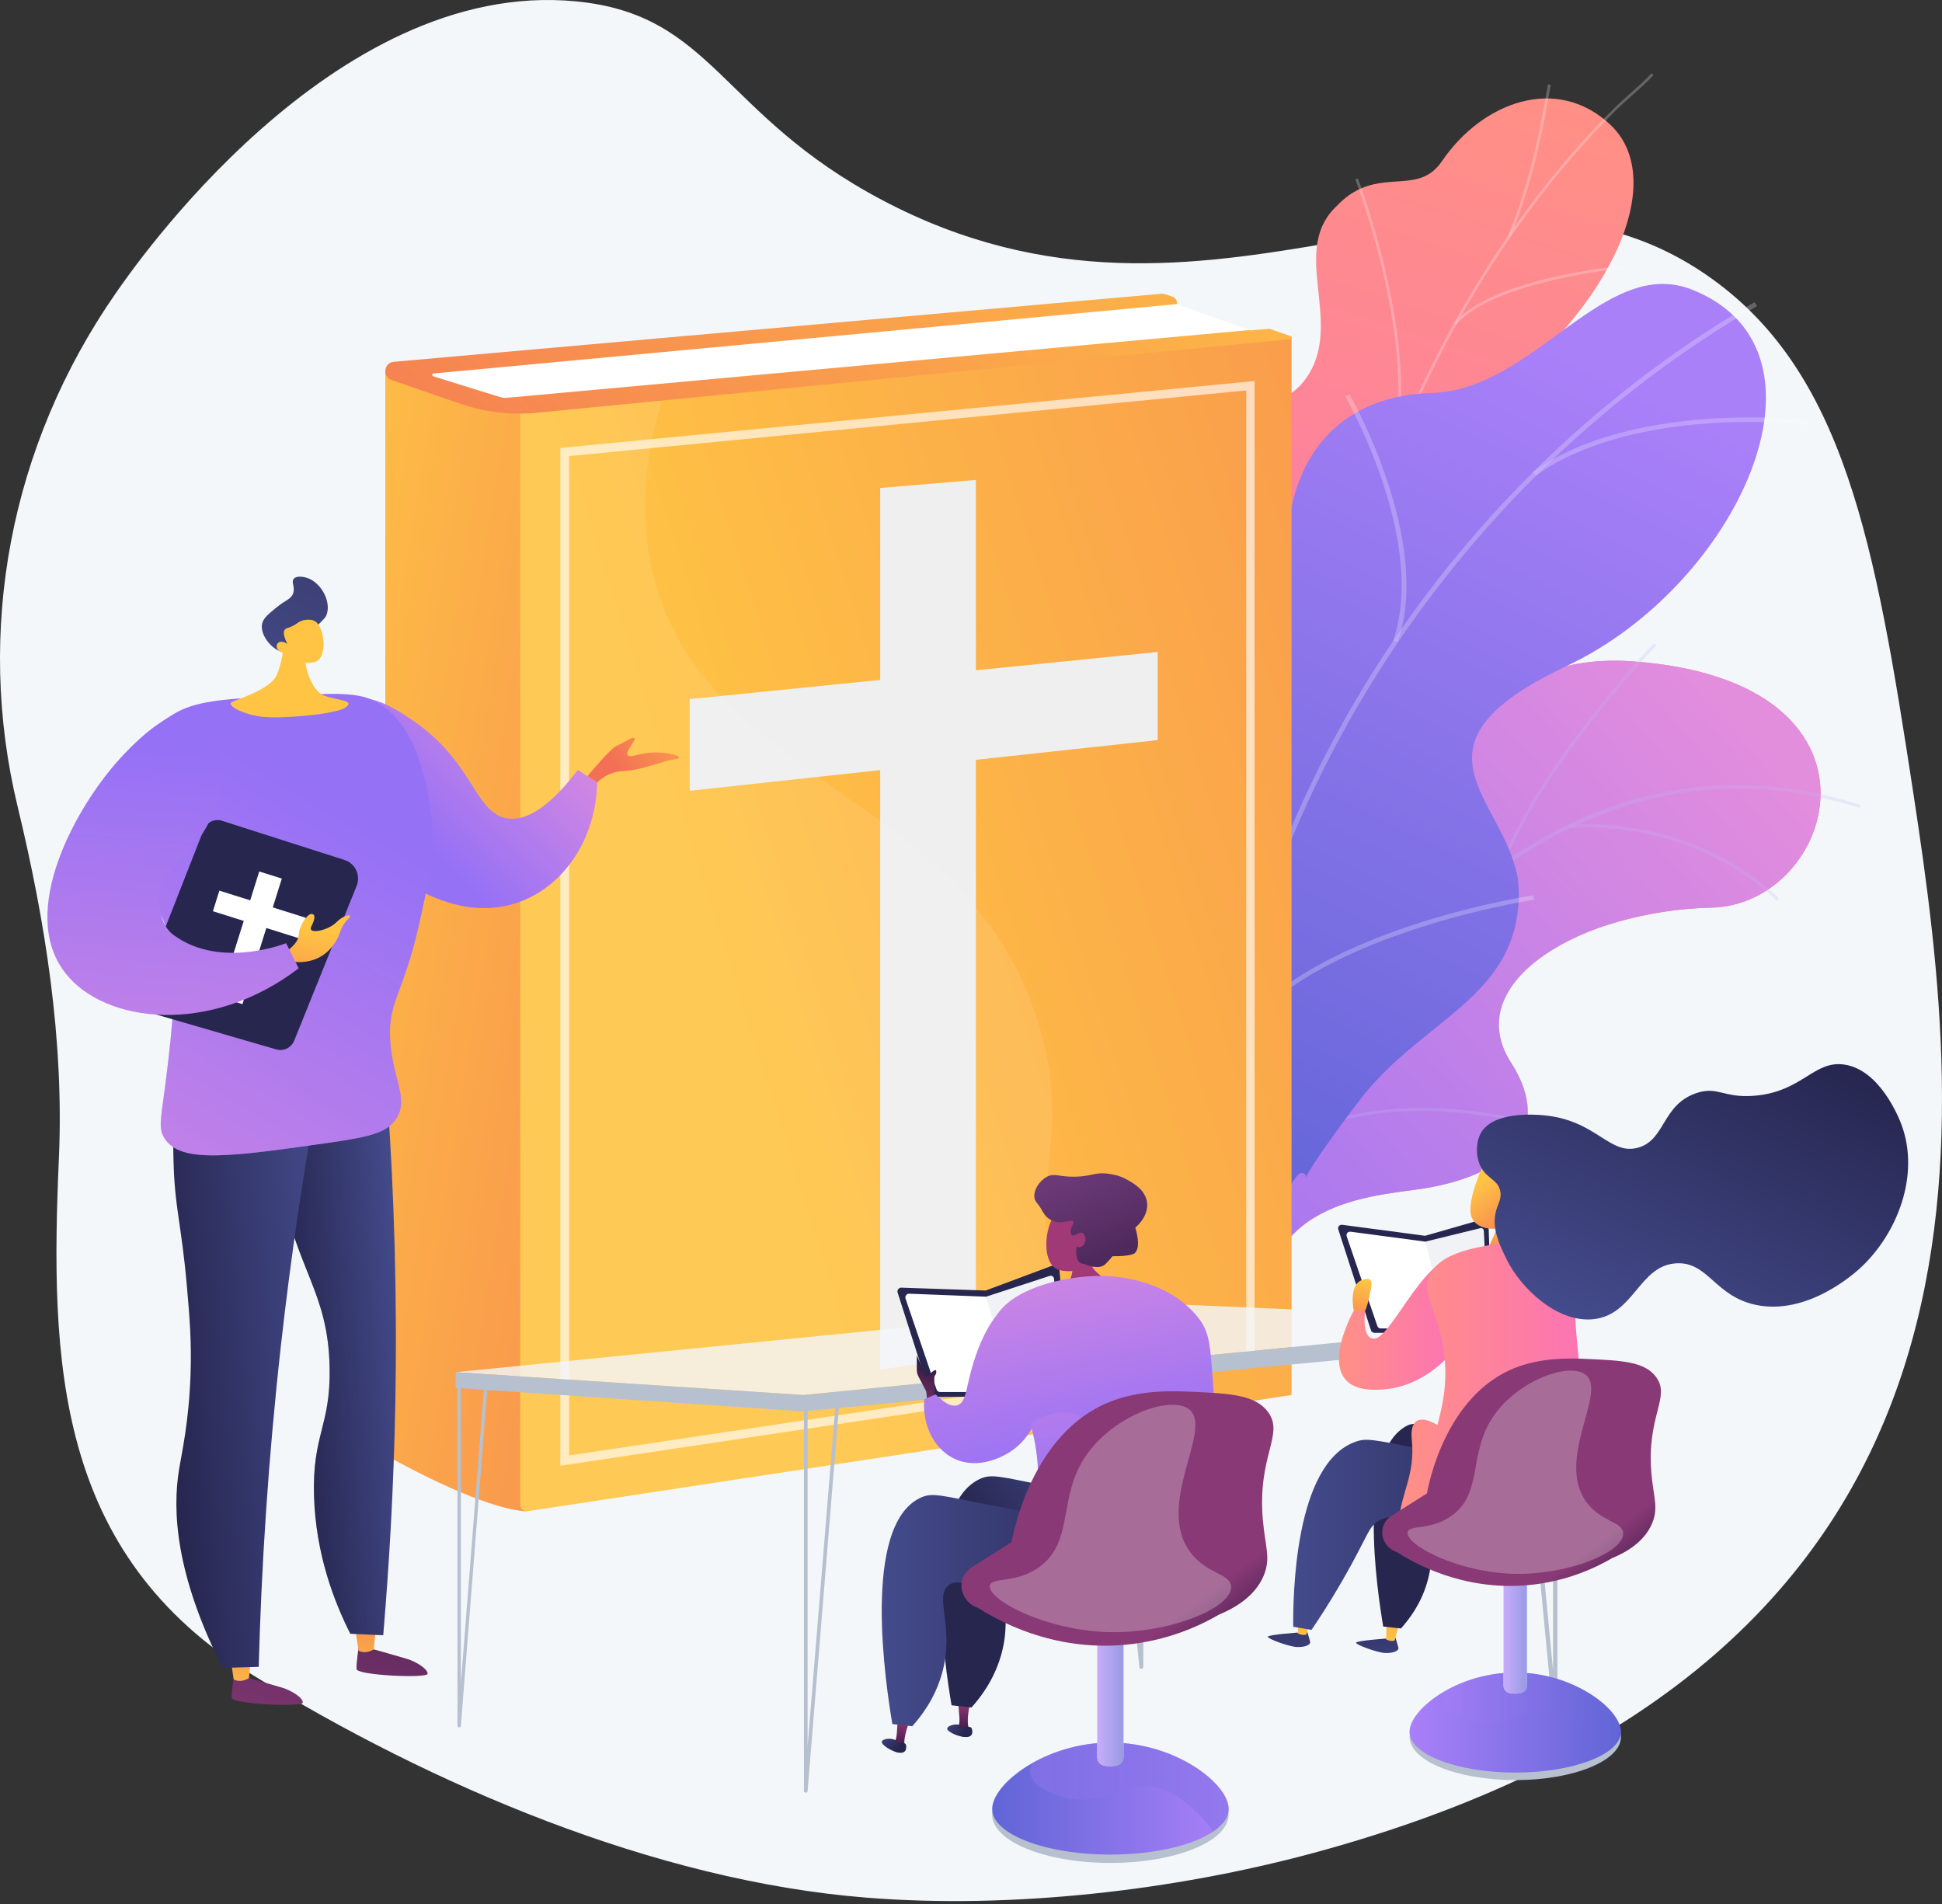 <svg width="309" height="303" viewBox="0 0 309 303" fill="none" xmlns="http://www.w3.org/2000/svg">
<rect x="0" y="0" width="309" height="303" fill="#333333" stroke="none"/>
<path d="M304.454 126.301C298.366 86.397 293.477 58.817 271.478 43.715C234.379 18.232 192.941 59.606 140.384 31.843C114.5 18.167 113.529 2.309 91.617 0.213C52.845 -3.514 21.088 42.797 18.336 46.773C1.616 70.895 -3.965 100.321 2.814 128.376C7.218 146.6 10.187 165.45 9.377 184.171C7.952 216.752 8.772 247.172 40.367 266.606C68.582 283.955 104.084 299.262 137.956 301.941C160.98 303.767 186.788 300.818 208.981 294.822C322.048 264.24 312.83 181.168 304.454 126.301Z" fill="#F4F7FA"/>
<path d="M170.057 220.694L191.937 232.685C191.937 232.685 202.202 223.708 201.176 212.852C199.093 190.685 218.641 190.404 226.802 189.053C239.118 187.022 249.091 179.86 238.729 168.68C228.367 157.499 251.876 144.817 272.234 144.417C292.16 144.028 302.964 108.336 259.745 105.225C233.936 103.367 225.182 127.035 217.929 137.935C210.664 148.835 193.146 140.452 191.311 157.628C189.746 172.298 194.43 186.18 182.719 190.436C171.039 194.703 165.254 203.507 170.057 220.694Z" fill="url(#paint0_linear)"/>
<path d="M170.057 220.694L191.937 232.685C191.937 232.685 202.202 223.708 201.176 212.852C199.093 190.685 218.641 190.404 226.802 189.053C239.118 187.022 247.699 180.39 240.424 169.036C232.199 156.203 251.865 144.817 272.234 144.417C292.16 144.028 302.964 108.336 259.745 105.225C233.936 103.367 225.182 127.035 217.929 137.935C210.664 148.835 193.146 140.452 191.311 157.628C189.746 172.298 194.43 186.18 182.719 190.436C171.039 194.703 165.254 203.507 170.057 220.694Z" fill="url(#paint1_linear)"/>
<g opacity="0.5">
<path opacity="0.5" d="M178.423 227.921L178.919 228.083C179.016 227.77 189.4 196.788 208.948 169.177C226.953 143.737 256.647 116.039 295.862 128.559L296.024 128.062C278.57 122.488 261.515 124.292 245.335 133.398C232.414 140.679 220.023 152.616 208.506 168.885C188.925 196.561 178.52 227.608 178.423 227.921Z" fill="#BEB8F2"/>
<path opacity="0.5" d="M238.74 137.493L239.225 137.687C245.68 121.375 263.361 102.881 263.544 102.697L263.167 102.33C262.994 102.525 245.238 121.094 238.74 137.493Z" fill="#BEB8F2"/>
<path opacity="0.5" d="M249.685 131.724C270.539 130.557 282.52 143.164 282.639 143.294L283.028 142.937C282.909 142.808 270.766 130.017 249.663 131.195L249.685 131.724Z" fill="#BEB8F2"/>
<path opacity="0.5" d="M197.15 187.93C214.248 168.972 246.781 179.861 247.094 179.99L247.332 179.526C247.04 179.364 214.011 168.453 196.762 187.574L197.15 187.93Z" fill="#BEB8F2"/>
<path opacity="0.5" d="M202.062 178.618L202.569 178.769C207.318 163.181 197.42 145.238 197.323 145.065L196.859 145.324C196.967 145.497 206.746 163.246 202.062 178.618Z" fill="#BEB8F2"/>
<path opacity="0.5" d="M180.657 223.244C185.968 215.131 201.738 215.044 201.9 215.044V214.515C201.241 214.515 185.676 214.591 180.214 222.952L180.657 223.244Z" fill="#BEB8F2"/>
<path opacity="0.5" d="M183.021 215.876L183.517 216.049C186.011 208.801 180.042 195.924 178.077 191.689C177.797 191.095 177.559 190.577 177.537 190.479L177.019 190.598C177.052 190.739 177.214 191.084 177.591 191.916C179.545 196.097 185.45 208.822 183.021 215.876Z" fill="#BEB8F2"/>
</g>
<path d="M220.26 137.104C224.006 142.721 221.977 148.944 219.796 153.221C219.149 153.297 218.803 153.502 218.166 153.718C212.467 155.663 209.617 155.274 203.691 156.3C202.418 156.516 198.478 156.03 196.88 155.728L193.912 155.112C193.912 155.112 186.95 141.23 194.355 136.412C201.77 131.595 196.826 117.573 195.121 109.816C194.074 105.052 195.121 102.546 195.013 100.731C193.912 81.557 187.522 76.588 190.987 70.128C194.819 62.998 203.702 67.016 208.279 59.487C213.449 50.985 205.58 40.15 212.273 33.194C213.417 32.005 214.626 30.806 216.655 29.942C221.664 27.814 226.24 30.352 229.435 25.642C235.879 16.19 247.785 11.793 256.313 19.928C264.732 27.965 258.245 46.394 238.222 62.76C225.312 76.026 225.549 79.569 227.827 88.006C229.424 93.926 237.66 108.898 229.716 116.06C221.793 123.233 215.986 130.676 220.26 137.104Z" fill="url(#paint2_linear)"/>
<g opacity="0.5">
<path opacity="0.5" d="M206.843 156.192H206.401C206.401 153.74 206.444 151.277 206.509 148.857C207.016 130.936 209.304 113.727 213.32 97.707C216.72 84.128 221.404 71.208 227.233 59.314C231.929 49.743 237.38 40.777 243.457 32.675C247.731 26.971 252.254 21.754 256.917 17.152C257.726 16.352 258.612 15.575 259.453 14.818C260.587 13.814 261.753 12.777 262.778 11.675L263.113 11.945C262.076 13.057 260.9 14.105 259.756 15.11C258.914 15.855 258.039 16.633 257.23 17.422C252.588 22.013 248.077 27.22 243.813 32.902C237.757 40.993 232.306 49.938 227.633 59.487C221.815 71.359 217.141 84.247 213.741 97.804C209.736 113.803 207.448 130.99 206.94 148.879C206.876 151.277 206.843 153.74 206.843 156.192Z" fill="#FCFDFE"/>
<path opacity="0.5" d="M221.189 74.222L220.768 74.093C226.683 57.392 215.748 28.819 215.641 28.527L216.061 28.387C216.169 28.678 227.147 57.381 221.189 74.222Z" fill="#FCFDFE"/>
<path opacity="0.5" d="M209.078 122.337L208.646 122.25C211.226 110.443 232.997 99.262 233.213 99.154L233.429 99.511C233.213 99.63 211.625 110.724 209.078 122.337Z" fill="#FCFDFE"/>
<path opacity="0.5" d="M208.247 129.164L207.804 129.153C207.987 121.278 203.702 110.411 195.736 98.539C195.337 97.945 195.337 97.945 195.337 97.869L195.779 97.88H195.553L195.758 97.804C195.779 97.847 195.931 98.074 196.103 98.334C204.123 110.26 208.43 121.203 208.247 129.164Z" fill="#FCFDFE"/>
<path opacity="0.5" d="M206.919 151.72L206.498 151.59C209.369 143.359 222.322 138.876 222.452 138.833L222.603 139.221C222.484 139.265 209.725 143.683 206.919 151.72Z" fill="#FCFDFE"/>
<path opacity="0.5" d="M206.185 156.29C203.627 149.689 198.953 143.521 191.883 137.461L192.185 137.158C199.309 143.273 204.026 149.484 206.606 156.16L206.185 156.29Z" fill="#FCFDFE"/>
<path opacity="0.5" d="M240.327 37.72L239.916 37.568C243.759 28.451 245.518 18.037 246.091 14.613C246.231 13.781 246.285 13.489 246.317 13.392L246.738 13.533C246.717 13.608 246.63 14.084 246.533 14.678C245.95 18.113 244.191 28.57 240.327 37.72Z" fill="#FCFDFE"/>
<path opacity="0.5" d="M231.702 51.655L231.357 51.396C237.531 44.245 257.262 42.376 258.104 42.3L258.148 42.711C257.942 42.732 237.758 44.634 231.702 51.655Z" fill="#FCFDFE"/>
</g>
<path d="M207.016 186.634C205.483 186.58 200.583 200.71 195.283 191.095C193.955 188.697 191.926 180.163 180.679 180.768C178.498 180.887 176.307 181.006 174.127 181.124C171.817 176.404 170.511 171.521 176.944 169.047C186.939 165.212 185.406 148.079 181.952 142.278C177.678 135.095 168.082 118.188 183.442 112.031C196.222 106.9 205.591 106.057 204.846 89.929C204.102 73.8 212.327 62.955 227.827 62.523C244.148 62.069 255.309 40.485 269.309 46.113C293.692 55.911 276.411 93.159 249.329 105.938C222.257 118.718 239.398 126.841 241.525 139.912C241.654 141.133 241.762 143.045 241.46 145.314C239.592 159.325 225.495 162.976 216.267 175.14C203.659 191.733 209.596 186.72 207.016 186.634Z" fill="url(#paint3_linear)"/>
<g opacity="0.5">
<path opacity="0.5" d="M193.934 178.078L193.167 178.003C199.007 125.2 231.972 75.421 279.174 48.08L279.574 48.695C232.566 75.918 199.752 125.491 193.934 178.078Z" fill="#FCFDFE"/>
<path opacity="0.5" d="M199.73 149.559L198.964 149.624C196.87 128.84 176.415 114.267 176.21 114.127L176.663 113.543C176.868 113.684 197.604 128.44 199.73 149.559Z" fill="#FCFDFE"/>
<path opacity="0.5" d="M195.283 168.388L194.57 168.107C203.292 148.641 243.554 142.505 243.964 142.451L244.083 143.164C243.694 143.229 203.853 149.3 195.283 168.388Z" fill="#FCFDFE"/>
<path opacity="0.5" d="M222.398 102.179L221.664 101.952C227.169 86.007 214.194 63.333 214.065 63.106L214.734 62.76C214.874 62.987 228 85.943 222.398 102.179Z" fill="#FCFDFE"/>
<path opacity="0.5" d="M244.374 75.658L243.91 75.075C260.08 63.613 287.237 66.822 287.518 66.854L287.421 67.578C287.14 67.535 260.296 64.37 244.374 75.658Z" fill="#FCFDFE"/>
</g>
<path d="M83.662 65.32L61.307 59.292V231.486C61.307 231.486 75.803 239.869 83.662 240.474V65.32Z" fill="url(#paint4_linear)"/>
<path d="M205.505 53.848L82.776 65.418V239.416C82.776 240.064 83.327 240.539 83.964 240.442L205.505 221.958V53.848Z" fill="url(#paint5_linear)"/>
<path opacity="0.64" d="M199.611 216.654L89.156 233.215V71.272L199.622 60.621V216.654H199.611ZM90.559 231.573L198.295 215.466V62.123L90.559 72.569V231.573Z" fill="white"/>
<path d="M184.208 103.735L155.28 106.651V76.361L140.05 77.646V108.185L109.74 111.232V125.815L140.05 122.531V217.94L155.28 215.542V120.889L184.208 117.756V103.735Z" fill="#EFEFEF"/>
<g opacity="0.3">
<path opacity="0.3" d="M168.892 205.301C162.448 189.561 170.856 182.864 165.621 164.11C155.021 126.118 112.331 125.329 103.922 91.463C102.325 85.035 101.58 75.788 105.455 63.29L82.776 65.428V239.426C82.776 240.074 83.327 240.55 83.964 240.452L185.083 225.08C178.067 220.057 172.303 213.597 168.892 205.301Z" fill="white"/>
</g>
<path d="M205.419 53.502C205.645 53.578 205.613 53.934 205.365 53.956L85.378 65.677C81.287 66.077 77.153 65.591 73.245 64.24L62.3 60.459C60.789 59.941 61.07 57.705 62.667 57.564L184.77 46.74C184.996 46.718 185.223 46.751 185.45 46.826L186.594 47.226C187.004 47.367 187.285 47.777 187.285 48.242V50.413L198.921 52.573L201.965 52.314C201.997 52.314 202.029 52.314 202.051 52.325L205.419 53.502Z" fill="url(#paint6_linear)"/>
<path d="M187.295 48.382L198.726 52.519L80.693 63.289C80.305 63.322 79.916 63.279 79.549 63.171L68.939 59.876C68.701 59.8 68.733 59.444 68.993 59.422L187.295 48.382Z" fill="white"/>
<path d="M95.017 124.53C95.017 124.53 96.496 122.758 99.27 122.671C102.044 122.585 105.822 120.943 107.452 120.792C107.84 120.759 108.035 120.641 108.067 120.5C108.132 120.208 106.329 119.776 104.732 119.722C101.893 119.625 100.241 120.716 99.864 120.154C99.432 119.528 101.267 117.821 100.932 117.443C100.673 117.151 99.432 118.102 98.093 118.675C97.143 119.085 93.452 123.514 93.452 123.514L95.017 124.53Z" fill="url(#paint7_linear)"/>
<path d="M52.758 121.581C52.618 119.571 52.186 113.446 55.414 111.61C58.738 109.719 64.049 113.479 66.208 115.002C75.361 121.483 75.588 129.337 80.639 130.201C82.906 130.59 86.522 129.618 91.951 122.499C92.977 123.179 93.992 123.86 95.017 124.541C94.844 132.524 90.721 139.697 84.18 142.862C73.094 148.22 62.052 138.724 60.724 137.547C60.001 136.877 53.406 130.849 52.758 121.581Z" fill="url(#paint8_linear)"/>
<path d="M57.13 261.734C57.13 261.734 56.666 264.553 56.73 265.558C56.784 266.563 67.924 267.07 68.032 266.325C68.14 265.58 66.197 264.381 64.815 263.959C63.444 263.538 59.418 262.414 59.418 262.414L57.13 261.734Z" fill="url(#paint9_linear)"/>
<path d="M59.828 258.925L59.472 262.436C59.472 262.436 58.177 263.29 57.044 262.631L56.471 258.817L59.828 258.925Z" fill="url(#paint10_linear)"/>
<path d="M37.269 266.314C37.269 266.314 36.805 269.133 36.869 270.138C36.923 271.143 48.063 271.651 48.171 270.905C48.279 270.149 46.336 268.961 44.954 268.539C43.583 268.118 39.557 266.995 39.557 266.995L37.269 266.314Z" fill="url(#paint11_linear)"/>
<path d="M39.967 263.495L39.611 267.006C39.611 267.006 38.316 267.859 37.182 267.2L36.61 263.387L39.967 263.495Z" fill="url(#paint12_linear)"/>
<path d="M57.81 167.352C59.094 169.966 60.379 172.569 61.674 175.183C62.71 190.08 63.228 206.284 62.894 223.612C62.646 236.499 61.955 248.717 60.972 260.178C59.224 260.103 57.486 260.016 55.737 259.941C53.212 254.928 50.232 247.334 49.963 237.968C49.682 228.192 52.639 226.896 52.445 217.54C52.197 205.409 47.124 202.168 44.414 187.585C43.378 182 42.677 174.719 43.508 165.872C48.268 166.358 53.039 166.855 57.81 167.352Z" fill="url(#paint13_linear)"/>
<path opacity="0.3" d="M43.508 165.86C46.087 166.13 48.657 166.4 51.236 166.671C55.867 174.74 57.162 183.145 56.353 186.861C55.198 192.122 52.154 193.807 52.327 199.078C52.488 204.307 55.565 205.657 57.518 211.815C58.868 216.082 58.511 219.992 57.745 227.662C56.202 243.099 52.478 247.82 55.597 252.886C56.482 254.323 58.08 256.041 61.21 257.348C61.134 258.298 61.059 259.249 60.972 260.178C59.224 260.102 57.486 260.016 55.737 259.94C53.212 254.928 50.232 247.334 49.963 237.968C49.682 228.191 52.639 226.895 52.445 217.529C52.197 205.398 47.124 202.157 44.414 187.574C43.378 181.989 42.677 174.697 43.508 165.86Z" fill="url(#paint14_linear)"/>
<path d="M50.891 172.05C48.473 185.229 46.347 199.338 44.673 214.299C42.666 232.361 41.586 249.397 41.165 265.212C39.255 265.266 37.334 265.32 35.423 265.374C27.878 250.434 27.414 240.301 28.504 233.712C28.925 231.173 30.058 226.182 30.317 218.739C30.501 213.543 30.166 209.6 29.756 204.847C28.849 194.433 27.748 192.165 27.597 184.192C27.446 176.717 27.414 172.936 29.551 170.732C35.164 164.921 49.779 171.532 50.891 172.05Z" fill="url(#paint15_linear)"/>
<path d="M63.131 177.862C64.966 174.816 62.656 171.878 62.138 166.109C61.545 159.563 64.06 158.483 66.553 147.637C68.205 140.421 69.802 133.507 67.902 125.405C66.996 121.516 65.452 114.937 60.001 111.75C57.195 110.108 53.352 110.27 45.796 110.67C36.448 111.156 31.775 111.405 28.288 113.241C27.781 113.511 17.17 119.28 16.436 128.7C15.691 138.282 26.119 139.567 27.511 152.336C28.137 158.072 27.025 166.887 26.302 172.612C25.611 178.1 25.136 179.515 26.216 181.179C28.828 185.187 36.815 184.042 52.801 181.762C59.073 180.844 61.771 180.131 63.131 177.862Z" fill="url(#paint16_linear)"/>
<path opacity="0.4" d="M38.812 150.272C38.132 152.757 35.704 154.626 34.009 160.675C33.642 161.982 31.041 171.294 34.419 173.584C36.373 174.913 38.121 172.396 42.849 172.072C51.053 171.499 54.95 178.402 60.314 176.523C61.242 176.199 62.473 175.496 63.693 173.898C63.941 175.345 63.898 176.598 63.131 177.862C61.761 180.131 59.062 180.854 52.791 181.751C36.805 184.03 28.817 185.176 26.205 181.168C25.125 179.504 25.6 178.1 26.291 172.601C27.014 166.876 28.126 158.061 27.5 152.325C26.108 139.545 15.681 138.26 16.425 128.689C16.62 126.128 17.57 123.849 18.822 121.861C32.055 127.209 40.939 142.44 38.812 150.272Z" fill="url(#paint17_linear)"/>
<path d="M45.31 101.218C45.31 101.218 45.148 104.707 44.069 107.321C43.087 109.676 37.949 111.167 36.913 111.696C35.865 112.226 38.866 113.76 41.867 114.062C44.879 114.365 53.46 113.684 55.014 112.539C56.558 111.394 53.773 111.48 51.625 110.692C49.477 109.903 48.236 105.701 48.613 103.8C48.991 101.888 45.31 101.218 45.31 101.218Z" fill="url(#paint18_linear)"/>
<path d="M50.06 99.954C51.625 98.42 51.841 98.236 52.003 97.707C52.683 95.579 51.031 92.662 48.872 91.949C48.764 91.916 47.307 91.452 46.757 92.079C46.282 92.619 46.983 93.353 46.649 94.379C46.336 95.341 45.505 95.417 43.95 96.68C42.677 97.728 41.878 98.376 41.694 99.284C41.316 101.164 43.594 103.886 45.602 103.81C46.336 103.789 46.541 103.421 50.06 99.954Z" fill="url(#paint19_linear)"/>
<path d="M45.807 104.113C45.807 104.113 47.469 105.993 49.995 105.366C52.262 104.815 51.679 99.608 50.027 98.787C49.477 98.506 48.473 98.528 47.717 98.895C47.275 99.111 47.145 99.338 46.411 99.673C45.731 99.986 45.515 99.943 45.332 100.159C45.105 100.429 45.008 101.023 45.721 102.449C45.202 102.082 44.652 102.006 44.306 102.244C44.252 102.287 44.112 102.417 44.058 102.601C43.842 103.238 44.512 103.886 45.807 104.113Z" fill="url(#paint20_linear)"/>
<path d="M46.8 165.601L56.752 140.939C57.421 139.275 56.536 137.385 54.831 136.834L35.142 130.536C33.998 130.277 32.843 130.893 32.422 131.984L22.233 157.975C21.725 159.271 22.438 160.719 23.776 161.107L43.961 166.973C45.116 167.308 46.336 166.714 46.8 165.601Z" fill="#26264F"/>
<path d="M41.248 138.661L34.985 158.635L38.579 159.764L44.842 139.789L41.248 138.661Z" fill="white"/>
<path d="M34.904 141.709L33.876 144.986L47.615 149.301L48.642 146.023L34.904 141.709Z" fill="white"/>
<path d="M45.537 151.406C45.537 151.406 47.534 150.078 47.534 148.749C47.534 147.42 48.862 145.422 49.531 145.422C50.2 145.422 50.2 146.092 49.531 147.42C48.862 148.749 52.186 148.09 53.514 146.751C54.842 145.422 56.169 145.422 55.511 146.081C54.464 147.129 54.183 148.079 54.183 148.079C54.183 148.079 52.855 153.394 47.037 153.07L45.537 151.406Z" fill="url(#paint21_linear)"/>
<path d="M31.58 113.522C27.327 111.62 20.225 119.442 18.962 120.835C12.27 128.202 2.771 144.903 10.327 154.734C16.631 162.944 33.566 164.748 47.523 154.064C46.854 152.735 46.196 151.407 45.526 150.078C44.08 150.607 34.549 153.902 27.597 148.749C26.119 147.658 25.46 145.778 25.223 143.229C24.78 138.487 30.361 137.233 33.577 130.136C36.427 123.849 35.25 115.153 31.58 113.522Z" fill="url(#paint22_linear)"/>
<path d="M181.607 265.525C181.445 265.525 181.316 265.417 181.294 265.266L175.638 209.125C175.627 208.963 175.746 208.822 175.919 208.801C176.091 208.779 176.242 208.887 176.253 209.038L181.294 259V207.526C181.294 207.364 181.434 207.234 181.607 207.223C181.78 207.213 181.92 207.331 181.92 207.493V265.233C181.92 265.385 181.79 265.514 181.618 265.525H181.607Z" fill="#B7C0CE"/>
<path opacity="0.81" d="M248.12 210.151L182.632 207.353L72.49 218.328L127.82 221.958L248.12 210.151Z" fill="#F4F7FA"/>
<path d="M127.82 221.958L248.12 210.151V213.003L127.82 224.572L72.49 220.824V218.328L127.82 221.958Z" fill="#B7C0CE"/>
<path d="M128.209 285.229H128.198C128.047 285.218 127.917 285.1 127.917 284.948V223.935C127.917 223.784 128.047 223.654 128.209 223.643C128.371 223.633 128.5 223.752 128.5 223.903V277.851L132.926 223.665C132.937 223.514 133.077 223.395 133.239 223.395C133.401 223.395 133.519 223.525 133.509 223.676L128.5 284.959C128.489 285.121 128.36 285.229 128.209 285.229Z" fill="#B7C0CE"/>
<path d="M73.062 274.848C72.911 274.848 72.792 274.729 72.792 274.589V220.673C72.792 220.522 72.911 220.403 73.062 220.392C73.213 220.381 73.332 220.5 73.332 220.64V267.815L77.045 220.424C77.056 220.273 77.185 220.165 77.336 220.165C77.487 220.165 77.595 220.295 77.585 220.435L73.332 274.599C73.321 274.74 73.202 274.848 73.062 274.848Z" fill="#B7C0CE"/>
<path d="M247.472 273.389C247.289 273.389 247.149 273.27 247.127 273.119L241.298 211.901C241.287 211.739 241.428 211.587 241.611 211.555C241.805 211.533 241.967 211.641 241.978 211.814L247.116 265.827V213.067C247.116 212.905 247.267 212.754 247.462 212.743C247.656 212.732 247.807 212.862 247.807 213.024V273.087C247.807 273.249 247.656 273.378 247.472 273.389C247.483 273.389 247.472 273.389 247.472 273.389Z" fill="#B7C0CE"/>
<path d="M236.829 194.358C236.829 194.217 236.754 194.077 236.657 193.98C236.549 193.893 236.408 193.861 236.29 193.893L226.748 196.626L213.568 194.876C213.363 194.844 213.158 194.919 213.039 195.071C212.91 195.222 212.877 195.416 212.942 195.622L218.145 211.674C218.22 211.901 218.447 212.063 218.695 212.063H231.076L237.045 208.801C237.207 208.714 237.315 208.52 237.304 208.325L236.829 194.358Z" fill="#26264F"/>
<path d="M236.549 207.958C236.516 208.001 236.473 208.034 236.419 208.066L230.234 211.404L219.699 211.361C219.451 211.361 219.235 211.21 219.159 210.983L214.281 196.723C214.216 196.529 214.248 196.324 214.378 196.172C214.496 196.021 214.702 195.945 214.907 195.978L226.802 197.555L235.566 195.416C235.685 195.384 235.826 195.416 235.923 195.503C236.031 195.589 236.085 195.719 236.095 195.87L236.689 207.58C236.689 207.72 236.635 207.861 236.549 207.958Z" fill="white"/>
<path opacity="0.2" d="M236.549 207.958L230.234 211.393L226.791 197.544L235.556 195.405C235.674 195.373 235.815 195.405 235.912 195.492C236.02 195.578 236.074 195.708 236.085 195.859L236.678 207.569C236.689 207.72 236.635 207.861 236.549 207.958Z" fill="#B7C0CE"/>
<path d="M220.865 260.686C220.865 260.686 215.846 261.032 215.77 261.366C215.695 261.691 219.181 262.965 220.401 263.008C221.621 263.052 222.614 262.695 222.506 262.177C222.398 261.658 221.966 260.362 221.966 260.362L220.865 260.686Z" fill="url(#paint23_linear)"/>
<path d="M220.627 258.46L220.541 260.837C220.541 260.837 221.307 261.269 221.912 261.021L222.581 258.514L220.627 258.46Z" fill="url(#paint24_linear)"/>
<path d="M206.822 259.735C206.822 259.735 201.803 260.081 201.727 260.416C201.651 260.74 205.138 262.015 206.358 262.058C207.577 262.101 208.57 261.745 208.463 261.226C208.355 260.707 207.923 259.411 207.923 259.411L206.822 259.735Z" fill="url(#paint25_linear)"/>
<path d="M206.584 257.499L206.498 259.876C206.498 259.876 207.264 260.308 207.869 260.059L208.538 257.553L206.584 257.499Z" fill="url(#paint26_linear)"/>
<path d="M220.088 258.796C221.027 258.904 221.966 259.001 222.905 259.109C224.168 257.705 226.068 255.253 227.072 251.806C229.025 245.163 226.197 240.366 228.011 239.178C230.58 237.493 236.139 247.205 245.054 246.956C248.714 246.859 253.495 245.055 255.33 241.155C255.611 240.561 256.971 237.471 255.643 234.576C254.273 231.584 247.483 230.288 233.947 227.803C228.14 226.734 225.204 226.204 224.028 226.766C215.684 230.752 219.17 253.319 220.088 258.796Z" fill="url(#paint27_linear)"/>
<path d="M205.764 258.828C206.735 259.001 207.707 259.163 208.678 259.335C209.855 257.596 211.647 254.874 213.633 251.417C217.789 244.212 217.713 242.753 219.634 241.824C223.704 239.858 226.78 245.162 236.84 246.621C240.132 247.096 247.44 248.166 250.397 244.223C251.596 242.624 252.286 239.934 251.337 237.644C249.631 233.55 244.04 234.036 225.582 230.438C218.382 229.034 217.4 228.786 215.662 229.401C205.926 232.891 205.742 254.096 205.764 258.828Z" fill="url(#paint28_linear)"/>
<path d="M215.554 209.017C215.382 208.866 214.486 204.501 216.677 203.68C218.868 202.87 218.166 204.815 217.907 206.143C217.638 207.483 217.044 210.389 215.554 209.017Z" fill="url(#paint29_linear)"/>
<path d="M239.15 204.328C239.15 204.328 238.103 201.131 236.311 201.455C234.519 201.79 236.613 203.334 237.186 204.62C237.768 205.905 239.56 205.3 239.15 204.328Z" fill="url(#paint30_linear)"/>
<path d="M238.664 194.379L236.441 199.457C236.441 199.457 239.733 201.109 242.744 199.457V194.379H238.664Z" fill="url(#paint31_linear)"/>
<path d="M233.051 212.528C233.051 212.528 227.913 221.548 218.231 221.116C208.549 220.684 215.403 208.541 215.403 208.541H217.216C217.216 208.541 216.547 213.133 218.706 212.992C221.221 212.819 226.165 201.066 230.979 200.191C235.782 199.305 233.051 212.528 233.051 212.528Z" fill="url(#paint32_linear)"/>
<path d="M253.927 226.139C252.837 222.866 251.779 220.522 251.779 220.338V220.327C251.401 218.242 251.131 215.779 250.862 212.744C250.203 205.376 251.25 199.975 248.314 198.365C247.613 197.976 246.76 197.771 245.756 197.804C241.773 197.922 238.772 197.804 238.351 197.868C233.213 198.733 229.317 199.672 227.611 202.6C225.819 205.69 228.809 208.142 229.738 215.012C230.396 219.884 229.587 223.352 228.712 226.744C228.712 226.744 224.082 223.622 224.643 229.174C225.204 234.716 222.851 237.687 222.581 242.127C222.452 244.255 225.258 245.821 229.835 246.848C234.8 247.971 241.827 248.479 249.437 248.436C259.756 248.381 256.658 234.36 253.927 226.139Z" fill="url(#paint33_linear)"/>
<path d="M236.775 183.771C236.775 183.771 234.12 188.762 233.958 192.262C233.785 195.762 237.736 195.503 237.736 195.503L242.636 195.33C242.626 195.33 244.396 184.419 236.775 183.771Z" fill="url(#paint34_linear)"/>
<path d="M238.081 192.532C237.25 195.341 238.589 198.063 239.733 200.386C241.957 204.912 247.764 210.54 253.571 209.892C260.058 209.168 260.803 201.282 266.794 201.001C271.813 200.774 272.849 206.251 279.401 207.623C287.691 209.352 295.236 202.47 296.132 201.628C301.853 196.259 305.566 186.99 302.533 178.888C302.22 178.057 299.187 170.203 293.444 169.382C288.598 168.68 286.795 173.703 279.185 174.34C274.209 174.762 273.335 172.752 269.892 173.93C264.408 175.799 265.013 181.427 260.598 182.615C256.021 183.847 253.992 178.165 245.519 177.441C244.353 177.344 237.52 176.76 235.599 180.336C234.832 181.773 234.735 184.106 235.696 185.802C236.689 187.552 238.297 187.714 238.697 189.443C238.977 190.631 238.405 191.43 238.081 192.532Z" fill="url(#paint35_linear)"/>
<path d="M241.104 283.231C250.392 283.231 257.921 280.155 257.921 276.36C257.921 272.566 250.392 269.49 241.104 269.49C231.816 269.49 224.287 272.566 224.287 276.36C224.287 280.155 231.816 283.231 241.104 283.231Z" fill="#B7C0CE"/>
<path d="M257.91 275.55C257.91 279.126 250.387 282.032 241.093 282.032C231.81 282.032 224.276 279.126 224.276 275.55C224.276 271.975 231.799 266.109 241.093 266.109C250.387 266.109 257.91 271.975 257.91 275.55Z" fill="url(#paint36_linear)"/>
<path opacity="0.3" d="M257.91 275.55C257.91 271.975 250.387 266.109 241.093 266.109C236.808 266.109 232.889 267.362 229.921 269.058C229.716 269.49 229.619 269.922 229.651 270.344C229.846 272.353 233.127 273.595 235.016 274.006C239.765 275.032 242.075 272.191 245.993 272.299C248.411 272.364 251.768 273.584 255.74 278.737C257.122 277.797 257.91 276.706 257.91 275.55Z" fill="url(#paint37_linear)"/>
<path d="M242.021 269.36C241.352 269.522 240.726 269.522 240.132 269.371C239.593 269.231 239.226 268.745 239.226 268.183V249.203H242.96V268.15C242.971 268.734 242.572 269.231 242.021 269.36Z" fill="white"/>
<path opacity="0.65" d="M242.021 269.36C241.352 269.522 240.726 269.522 240.132 269.371C239.593 269.231 239.226 268.745 239.226 268.183V249.203H242.96V268.15C242.971 268.734 242.572 269.231 242.021 269.36Z" fill="url(#paint38_linear)"/>
<path d="M221.34 241.23L227.05 237.611C227.287 236.261 229.975 222.142 240.909 217.702C245.357 215.898 250.138 216.114 252.761 216.233C258.007 216.471 261.742 216.633 263.534 219.139C265.844 222.347 261.969 225.264 262.767 234.457C263.091 238.206 263.922 239.869 262.886 242.354C261.645 245.324 258.774 246.977 256.528 247.906C253.852 249.462 249.199 251.676 243.047 252.217C232.684 253.124 224.956 248.673 222.3 246.977C221.113 246.599 220.228 245.616 219.98 244.406C219.742 243.164 220.282 241.9 221.34 241.23Z" fill="url(#paint39_linear)"/>
<path opacity="0.26" d="M223.974 243.801C224.189 242.527 227.719 243.585 231.076 241.101C236.085 237.385 233.483 231.076 237.833 225.037C241.827 219.485 249.869 216.665 252.362 218.783C255.687 221.591 247.548 232.113 252.362 238.908C254.693 242.203 258.256 242.051 258.277 243.985C258.309 247.042 249.448 250.564 241.039 250.413C232.004 250.229 223.639 245.822 223.974 243.801Z" fill="white"/>
<path d="M168.535 201.671C168.524 201.509 168.427 201.358 168.298 201.271C168.157 201.185 167.996 201.163 167.834 201.228L156.835 205.333L143.418 204.879C143.223 204.869 143.04 204.966 142.921 205.117C142.802 205.268 142.77 205.474 142.824 205.657L147.994 221.818C148.07 222.066 148.307 222.239 148.566 222.239H162.361L169.636 218.318C169.841 218.21 169.971 217.972 169.949 217.734L168.535 201.671Z" fill="#26264F"/>
<path d="M168.945 217.346C168.902 217.4 168.848 217.443 168.784 217.475L161.314 221.483H149.592C149.333 221.483 149.106 221.321 149.02 221.083L144.087 206.63C144.022 206.446 144.054 206.241 144.173 206.079C144.292 205.917 144.475 205.83 144.67 205.841L156.91 206.316L167.024 203.011C167.175 202.957 167.337 202.989 167.467 203.065C167.596 203.151 167.683 203.292 167.704 203.454L169.107 216.892C169.118 217.054 169.064 217.227 168.945 217.346Z" fill="white"/>
<path opacity="0.2" d="M168.945 217.345L161.314 221.483L156.899 206.305L167.013 202.999C167.164 202.945 167.326 202.978 167.456 203.053C167.585 203.14 167.672 203.28 167.693 203.442L169.097 216.881C169.118 217.054 169.064 217.227 168.945 217.345Z" fill="#B7C0CE"/>
<path d="M177.689 205.344C176.545 203.756 173.814 202.449 173.641 201.077C174.224 200.667 174.548 200.299 174.548 200.299C176.393 199.986 177.332 199.057 177.03 198.139C176.944 197.89 176.75 197.696 176.674 197.642C176.188 197.296 175.4 197.404 174.677 197.934C175.692 195.913 175.551 195.071 175.228 194.693C174.969 194.379 174.666 194.444 173.695 194.001C172.648 193.526 172.475 193.202 171.838 192.899C170.77 192.381 169.345 192.349 168.557 192.748C166.204 193.926 165.394 201.315 168.611 202.093C169.334 202.265 170.014 202.298 170.629 202.233C170.554 203.043 170.241 204.123 169.118 204.177C167.326 204.253 164.93 204.912 166.01 207.235C167.089 209.546 167.585 210.627 169.939 209.903C172.292 209.168 178.887 207.008 177.689 205.344Z" fill="url(#paint40_linear)"/>
<path d="M150.714 275.01C150.811 274.502 152.452 274.038 153.273 274.718C153.683 275.053 153.953 275.744 153.726 276.058C153.639 276.166 153.985 276.371 153.65 276.371C152.549 276.393 150.628 275.518 150.714 275.01Z" fill="url(#paint41_linear)"/>
<path d="M152.517 275.01L154.222 275.097C153.629 274.016 154.341 271.089 154.341 271.089L152.495 271.143C152.495 271.143 152.538 271.996 152.657 273.26C152.7 273.692 152.636 274.34 152.517 275.01Z" fill="url(#paint42_linear)"/>
<path d="M152.301 274.988C152.301 274.988 154.341 274.513 154.568 274.923C154.784 275.334 154.956 276.414 153.661 276.382C152.366 276.338 152.182 275.334 152.301 274.988Z" fill="url(#paint43_linear)"/>
<path d="M140.309 277.095C140.471 276.598 142.165 276.371 142.878 277.171C143.234 277.559 143.407 278.283 143.137 278.564C143.04 278.661 143.353 278.91 143.018 278.867C141.917 278.715 140.147 277.581 140.309 277.095Z" fill="url(#paint44_linear)"/>
<path d="M142.306 277.57L143.99 277.905C143.558 276.749 144.68 273.951 144.68 273.951L142.845 273.735C142.845 273.735 142.77 274.589 142.694 275.853C142.673 276.285 142.511 276.922 142.306 277.57Z" fill="url(#paint45_linear)"/>
<path d="M141.874 277.289C141.874 277.289 143.957 277.106 144.119 277.538C144.281 277.97 144.303 279.072 143.018 278.856C141.744 278.64 141.712 277.613 141.874 277.289Z" fill="url(#paint46_linear)"/>
<path d="M151.405 271.326C152.463 271.445 153.51 271.564 154.568 271.683C155.993 270.106 158.119 267.351 159.252 263.473C161.433 256.051 158.022 251.18 160.31 249.278C162.944 247.085 168.158 253.005 179.653 254.68C183.356 255.22 191.57 256.408 194.894 251.979C196.244 250.186 197.021 247.161 195.952 244.59C194.042 239.988 187.738 240.539 167.003 236.499C159.015 234.943 157.752 234.435 155.852 235.343C146.451 239.804 150.369 265.169 151.405 271.326Z" fill="url(#paint47_linear)"/>
<path d="M141.982 274.308C143.04 274.427 144.087 274.546 145.145 274.664C146.569 273.087 148.696 270.332 149.829 266.454C152.01 259.033 148.599 254.161 150.887 252.26C153.521 250.067 158.734 255.987 170.23 257.661C173.932 258.201 182.147 259.389 185.471 254.96C186.82 253.167 187.598 250.142 186.529 247.571C184.618 242.969 178.315 243.52 157.579 239.48C149.592 237.925 148.329 237.417 146.429 238.324C137.038 242.786 140.956 268.15 141.982 274.308Z" fill="url(#paint48_linear)"/>
<path d="M147.606 223.503L147.368 221.364L146.138 219.009C145.965 218.685 145.879 218.329 145.879 217.972V215.639L147.368 219.085C147.368 219.085 148.35 218.199 148.717 218.015C149.084 217.832 149.041 218.577 148.761 218.858C148.48 219.139 148.901 221.418 148.62 221.656L148.717 223.049L147.606 223.503Z" fill="url(#paint49_linear)"/>
<path d="M147.055 222.639C147.66 222.38 148.275 222.12 148.879 221.861C149.905 222.909 151.222 223.924 152.333 223.589C153.985 223.103 153.575 220.1 155.572 214.818C157.849 208.844 160.429 207.31 161.724 206.748C162.448 206.435 162.955 206.23 163.549 206.381C166.323 207.051 167.24 214.202 166.463 219.549C166.02 222.563 165.168 228.472 160.267 231.281C159.576 231.681 155.744 233.874 151.956 232.145C148.728 230.676 146.731 226.884 147.055 222.639Z" fill="url(#paint50_linear)"/>
<path d="M193.61 245.433C189.94 250.661 180.625 249.872 177.613 249.613C173.112 249.224 168.73 248.857 166.981 245.854C164.855 242.213 165.556 239.21 165.124 233.193C164.952 230.709 164.531 228.548 163.98 226.647C161.411 217.789 155.939 214.472 158.292 209.816C160.915 204.599 170.813 202.676 176.588 203.054C176.728 203.065 176.922 203.075 177.171 203.097C179.459 203.313 186.324 204.285 190.544 209.514C193.265 212.895 192.315 214.861 194.096 233.798C194.344 236.488 194.56 238.465 194.646 239.999C194.797 242.71 194.592 244.028 193.61 245.433Z" fill="url(#paint51_linear)"/>
<path d="M182.514 191.333C182.265 189.324 180.322 188.243 179.351 187.703C178.131 187.012 177.019 186.85 176.426 186.763C174.148 186.439 173.716 187.206 170.921 187.228C168.319 187.249 167.78 186.601 166.592 187.228C165.373 187.876 164.39 189.378 164.606 190.631C164.693 191.106 164.962 191.365 165.243 191.722C165.761 192.381 166.031 193.223 166.7 193.763C167.434 194.379 168.373 194.595 169.312 194.401C170.5 194.163 170.834 194.228 170.824 194.476C170.802 194.757 170.37 195.276 170.37 195.838V195.848C170.37 196.01 170.349 196.162 170.381 196.259C170.446 196.486 170.597 196.572 170.813 196.572C171.104 196.572 171.46 196.291 171.784 196.162C172.464 195.902 173.123 197.166 172.41 198.041C171.871 198.7 171.547 198.344 171.385 198.333C171.331 198.322 171.299 198.365 171.288 198.484C171.212 198.938 171.029 201.098 172.464 201.098C174.299 201.855 175.206 201.628 175.703 201.282C175.94 201.109 176.275 200.742 176.544 200.439C176.814 200.137 177.019 199.878 177.019 199.878C179.955 199.91 180.527 199.413 180.527 199.413C181.067 198.938 181.38 197.858 180.646 195.308C180.83 195.168 182.783 193.526 182.514 191.333Z" fill="url(#paint52_linear)"/>
<path opacity="0.2" d="M193.61 245.432C189.94 250.661 180.625 249.872 177.613 249.613C173.112 249.224 168.73 248.857 166.981 245.854C164.855 242.213 165.556 239.21 165.124 233.193C164.952 230.708 164.531 228.548 163.98 226.646L164.013 226.409C164.013 226.409 172 221.105 174.515 229.153C177.03 237.201 175.012 241.219 180.171 241.349C184.111 241.446 191.451 237.795 194.646 239.998C194.797 242.71 194.592 244.028 193.61 245.432Z" fill="url(#paint53_linear)"/>
<path d="M176.674 296.41C187.065 296.41 195.488 292.966 195.488 288.718C195.488 284.47 187.065 281.027 176.674 281.027C166.283 281.027 157.86 284.47 157.86 288.718C157.86 292.966 166.283 296.41 176.674 296.41Z" fill="#B7C0CE"/>
<path d="M195.499 287.822C195.499 291.83 187.069 295.081 176.685 295.081C166.29 295.081 157.871 291.83 157.871 287.822C157.871 283.814 166.301 277.257 176.685 277.257C187.069 277.257 195.499 283.814 195.499 287.822Z" fill="url(#paint54_linear)"/>
<path opacity="0.3" d="M195.499 287.822C195.499 283.814 187.069 277.257 176.685 277.257C171.881 277.257 167.51 278.661 164.185 280.552C163.948 281.038 163.84 281.524 163.883 281.988C164.099 284.246 167.769 285.629 169.885 286.083C175.195 287.238 177.786 284.052 182.168 284.181C184.877 284.257 188.623 285.618 193.081 291.387C194.614 290.328 195.499 289.118 195.499 287.822Z" fill="url(#paint55_linear)"/>
<path d="M177.71 280.897C176.955 281.081 176.253 281.081 175.595 280.908C175.001 280.757 174.58 280.206 174.58 279.579V258.341H178.768V279.558C178.768 280.195 178.325 280.746 177.71 280.897Z" fill="white"/>
<path opacity="0.65" d="M177.71 280.897C176.955 281.081 176.253 281.081 175.595 280.908C175.001 280.757 174.58 280.206 174.58 279.579V258.341H178.768V279.558C178.768 280.195 178.325 280.746 177.71 280.897Z" fill="url(#paint56_linear)"/>
<path d="M154.568 249.408L160.958 245.368C161.228 243.855 164.239 228.051 176.469 223.093C181.445 221.073 186.799 221.31 189.735 221.451C195.596 221.71 199.784 221.904 201.792 224.702C204.372 228.299 200.043 231.562 200.939 241.846C201.306 246.037 202.234 247.906 201.079 250.682C199.687 254.01 196.47 255.857 193.966 256.894C190.976 258.633 185.763 261.107 178.876 261.712C167.283 262.727 158.626 257.747 155.647 255.846C154.32 255.425 153.326 254.323 153.046 252.973C152.776 251.579 153.38 250.164 154.568 249.408Z" fill="url(#paint57_linear)"/>
<path opacity="0.26" d="M157.504 252.292C157.741 250.866 161.703 252.043 165.448 249.267C171.05 245.108 168.147 238.054 173.015 231.292C177.484 225.08 186.486 221.926 189.281 224.291C193.005 227.435 183.895 239.221 189.281 246.815C191.894 250.509 195.877 250.326 195.898 252.497C195.931 255.922 186.011 259.864 176.609 259.692C166.495 259.486 157.126 254.55 157.504 252.292Z" fill="white"/>
<defs>
<linearGradient id="paint0_linear" x1="160.015" y1="187.887" x2="296.528" y2="146.086" gradientUnits="userSpaceOnUse">
<stop stop-color="#FF9085"/>
<stop offset="1" stop-color="#FB6FBB"/>
</linearGradient>
<linearGradient id="paint1_linear" x1="278.533" y1="114.501" x2="167.089" y2="214.406" gradientUnits="userSpaceOnUse">
<stop offset="0.004" stop-color="#E38DDD"/>
<stop offset="1" stop-color="#9571F6"/>
</linearGradient>
<linearGradient id="paint2_linear" x1="238.255" y1="11.204" x2="184.332" y2="178.642" gradientUnits="userSpaceOnUse">
<stop stop-color="#FF9085"/>
<stop offset="1" stop-color="#FB6FBB"/>
</linearGradient>
<linearGradient id="paint3_linear" x1="248.279" y1="54.287" x2="182.405" y2="188.095" gradientUnits="userSpaceOnUse">
<stop stop-color="#AA80F9"/>
<stop offset="0.996" stop-color="#6165D7"/>
</linearGradient>
<linearGradient id="paint4_linear" x1="33.81" y1="143.535" x2="159.792" y2="164.277" gradientUnits="userSpaceOnUse">
<stop stop-color="#FFC444"/>
<stop offset="0.996" stop-color="#F36F56"/>
</linearGradient>
<linearGradient id="paint5_linear" x1="114.452" y1="153.093" x2="357.629" y2="76.252" gradientUnits="userSpaceOnUse">
<stop stop-color="#FFC444"/>
<stop offset="0.996" stop-color="#F36F56"/>
</linearGradient>
<linearGradient id="paint6_linear" x1="187.893" y1="-2.094" x2="69.966" y2="123.811" gradientUnits="userSpaceOnUse">
<stop stop-color="#FFC444"/>
<stop offset="0.996" stop-color="#F36F56"/>
</linearGradient>
<linearGradient id="paint7_linear" x1="114.361" y1="110.901" x2="98.538" y2="123.1" gradientUnits="userSpaceOnUse">
<stop stop-color="#FFC444"/>
<stop offset="0.996" stop-color="#F36F56"/>
</linearGradient>
<linearGradient id="paint8_linear" x1="89.365" y1="108.107" x2="65.4" y2="132.222" gradientUnits="userSpaceOnUse">
<stop offset="0.004" stop-color="#E38DDD"/>
<stop offset="1" stop-color="#9571F6"/>
</linearGradient>
<linearGradient id="paint9_linear" x1="68.874" y1="231.33" x2="58.694" y2="284.123" gradientUnits="userSpaceOnUse">
<stop stop-color="#311944"/>
<stop offset="1" stop-color="#893976"/>
</linearGradient>
<linearGradient id="paint10_linear" x1="59.071" y1="268.867" x2="57.466" y2="251.46" gradientUnits="userSpaceOnUse">
<stop stop-color="#FFC444"/>
<stop offset="0.996" stop-color="#F36F56"/>
</linearGradient>
<linearGradient id="paint11_linear" x1="50.572" y1="227.799" x2="40.392" y2="280.593" gradientUnits="userSpaceOnUse">
<stop stop-color="#311944"/>
<stop offset="1" stop-color="#893976"/>
</linearGradient>
<linearGradient id="paint12_linear" x1="38.958" y1="270.722" x2="37.353" y2="253.314" gradientUnits="userSpaceOnUse">
<stop stop-color="#FFC444"/>
<stop offset="0.996" stop-color="#F36F56"/>
</linearGradient>
<linearGradient id="paint13_linear" x1="64.62" y1="212.025" x2="46.083" y2="213.51" gradientUnits="userSpaceOnUse">
<stop stop-color="#444B8C"/>
<stop offset="0.996" stop-color="#26264F"/>
</linearGradient>
<linearGradient id="paint14_linear" x1="64.62" y1="212.025" x2="46.083" y2="213.509" gradientUnits="userSpaceOnUse">
<stop stop-color="#444B8C"/>
<stop offset="0.996" stop-color="#26264F"/>
</linearGradient>
<linearGradient id="paint15_linear" x1="54.367" y1="215.514" x2="26.227" y2="217.768" gradientUnits="userSpaceOnUse">
<stop stop-color="#444B8C"/>
<stop offset="0.996" stop-color="#26264F"/>
</linearGradient>
<linearGradient id="paint16_linear" x1="-1.926" y1="223.389" x2="53.714" y2="128.158" gradientUnits="userSpaceOnUse">
<stop offset="0.004" stop-color="#E38DDD"/>
<stop offset="1" stop-color="#9571F6"/>
</linearGradient>
<linearGradient id="paint17_linear" x1="-1.919" y1="223.393" x2="53.721" y2="128.161" gradientUnits="userSpaceOnUse">
<stop offset="0.004" stop-color="#E38DDD"/>
<stop offset="1" stop-color="#9571F6"/>
</linearGradient>
<linearGradient id="paint18_linear" x1="-31.762" y1="26.244" x2="-74.893" y2="-20.801" gradientUnits="userSpaceOnUse">
<stop stop-color="#FFC444"/>
<stop offset="0.996" stop-color="#F36F56"/>
</linearGradient>
<linearGradient id="paint19_linear" x1="42.487" y1="112.873" x2="48.476" y2="93.186" gradientUnits="userSpaceOnUse">
<stop stop-color="#444B8C"/>
<stop offset="0.996" stop-color="#3E4177"/>
</linearGradient>
<linearGradient id="paint20_linear" x1="-26.077" y1="21.032" x2="-69.207" y2="-26.013" gradientUnits="userSpaceOnUse">
<stop stop-color="#FFC444"/>
<stop offset="0.996" stop-color="#F36F56"/>
</linearGradient>
<linearGradient id="paint21_linear" x1="50.698" y1="148.039" x2="47.723" y2="165.871" gradientUnits="userSpaceOnUse">
<stop stop-color="#FFC444"/>
<stop offset="0.233" stop-color="#FCB048"/>
<stop offset="0.996" stop-color="#F36F56"/>
</linearGradient>
<linearGradient id="paint22_linear" x1="23.733" y1="201.686" x2="29.773" y2="119.073" gradientUnits="userSpaceOnUse">
<stop offset="0.004" stop-color="#E38DDD"/>
<stop offset="1" stop-color="#9571F6"/>
</linearGradient>
<linearGradient id="paint23_linear" x1="218.49" y1="253.571" x2="219.615" y2="267.875" gradientUnits="userSpaceOnUse">
<stop offset="0.004" stop-color="#26264F"/>
<stop offset="1" stop-color="#444B8C"/>
</linearGradient>
<linearGradient id="paint24_linear" x1="221.127" y1="261.472" x2="223.822" y2="244.576" gradientUnits="userSpaceOnUse">
<stop stop-color="#FFC444"/>
<stop offset="0.996" stop-color="#F36F56"/>
</linearGradient>
<linearGradient id="paint25_linear" x1="204.444" y1="252.614" x2="205.569" y2="266.918" gradientUnits="userSpaceOnUse">
<stop offset="0.004" stop-color="#26264F"/>
<stop offset="1" stop-color="#444B8C"/>
</linearGradient>
<linearGradient id="paint26_linear" x1="207.081" y1="260.516" x2="209.776" y2="243.62" gradientUnits="userSpaceOnUse">
<stop stop-color="#FFC444"/>
<stop offset="0.996" stop-color="#F36F56"/>
</linearGradient>
<linearGradient id="paint27_linear" x1="246.44" y1="223.197" x2="240.02" y2="232.741" gradientUnits="userSpaceOnUse">
<stop stop-color="#444B8C"/>
<stop offset="0.996" stop-color="#26264F"/>
</linearGradient>
<linearGradient id="paint28_linear" x1="205.762" y1="244.221" x2="251.784" y2="244.221" gradientUnits="userSpaceOnUse">
<stop stop-color="#444B8C"/>
<stop offset="0.996" stop-color="#26264F"/>
</linearGradient>
<linearGradient id="paint29_linear" x1="216.962" y1="203.809" x2="215.602" y2="212.735" gradientUnits="userSpaceOnUse">
<stop stop-color="#FFC444"/>
<stop offset="0.996" stop-color="#F36F56"/>
</linearGradient>
<linearGradient id="paint30_linear" x1="237.632" y1="201.838" x2="236.81" y2="207.237" gradientUnits="userSpaceOnUse">
<stop stop-color="#FFC444"/>
<stop offset="0.996" stop-color="#F36F56"/>
</linearGradient>
<linearGradient id="paint31_linear" x1="241.49" y1="195.641" x2="237.703" y2="201.762" gradientUnits="userSpaceOnUse">
<stop stop-color="#FFC444"/>
<stop offset="0.996" stop-color="#F36F56"/>
</linearGradient>
<linearGradient id="paint32_linear" x1="213.047" y1="210.633" x2="233.826" y2="210.633" gradientUnits="userSpaceOnUse">
<stop stop-color="#FF9085"/>
<stop offset="1" stop-color="#FB6FBB"/>
</linearGradient>
<linearGradient id="paint33_linear" x1="222.577" y1="223.134" x2="256.587" y2="223.134" gradientUnits="userSpaceOnUse">
<stop stop-color="#FF9085"/>
<stop offset="1" stop-color="#FB6FBB"/>
</linearGradient>
<linearGradient id="paint34_linear" x1="236.135" y1="187.693" x2="242.879" y2="197.783" gradientUnits="userSpaceOnUse">
<stop stop-color="#FFC444"/>
<stop offset="0.996" stop-color="#F36F56"/>
</linearGradient>
<linearGradient id="paint35_linear" x1="256.594" y1="212.811" x2="280.036" y2="162.761" gradientUnits="userSpaceOnUse">
<stop stop-color="#444B8C"/>
<stop offset="0.996" stop-color="#26264F"/>
</linearGradient>
<linearGradient id="paint36_linear" x1="224.285" y1="274.073" x2="257.915" y2="274.073" gradientUnits="userSpaceOnUse">
<stop stop-color="#AA80F9"/>
<stop offset="0.996" stop-color="#6165D7"/>
</linearGradient>
<linearGradient id="paint37_linear" x1="229.657" y1="272.422" x2="257.915" y2="272.422" gradientUnits="userSpaceOnUse">
<stop stop-color="#AA80F9"/>
<stop offset="0.996" stop-color="#6165D7"/>
</linearGradient>
<linearGradient id="paint38_linear" x1="239.23" y1="259.352" x2="242.969" y2="259.352" gradientUnits="userSpaceOnUse">
<stop stop-color="#AA80F9"/>
<stop offset="0.996" stop-color="#6165D7"/>
</linearGradient>
<linearGradient id="paint39_linear" x1="259.661" y1="255.373" x2="252.799" y2="246.438" gradientUnits="userSpaceOnUse">
<stop stop-color="#311944"/>
<stop offset="1" stop-color="#893976"/>
</linearGradient>
<linearGradient id="paint40_linear" x1="181.795" y1="176.937" x2="175.255" y2="193.274" gradientUnits="userSpaceOnUse">
<stop stop-color="#311944"/>
<stop offset="1" stop-color="#A03976"/>
</linearGradient>
<linearGradient id="paint41_linear" x1="149.803" y1="273.535" x2="153.435" y2="275.947" gradientUnits="userSpaceOnUse">
<stop stop-color="#444B8C"/>
<stop offset="0.996" stop-color="#26264F"/>
</linearGradient>
<linearGradient id="paint42_linear" x1="153.228" y1="275.94" x2="153.511" y2="270.268" gradientUnits="userSpaceOnUse">
<stop stop-color="#311944"/>
<stop offset="1" stop-color="#A03976"/>
</linearGradient>
<linearGradient id="paint43_linear" x1="150.076" y1="273.124" x2="153.708" y2="275.536" gradientUnits="userSpaceOnUse">
<stop stop-color="#444B8C"/>
<stop offset="0.996" stop-color="#26264F"/>
</linearGradient>
<linearGradient id="paint44_linear" x1="139.604" y1="275.503" x2="142.864" y2="278.399" gradientUnits="userSpaceOnUse">
<stop stop-color="#444B8C"/>
<stop offset="0.996" stop-color="#26264F"/>
</linearGradient>
<linearGradient id="paint45_linear" x1="142.877" y1="278.585" x2="143.971" y2="273.013" gradientUnits="userSpaceOnUse">
<stop stop-color="#311944"/>
<stop offset="1" stop-color="#A03976"/>
</linearGradient>
<linearGradient id="paint46_linear" x1="139.932" y1="275.134" x2="143.191" y2="278.031" gradientUnits="userSpaceOnUse">
<stop stop-color="#444B8C"/>
<stop offset="0.996" stop-color="#26264F"/>
</linearGradient>
<linearGradient id="paint47_linear" x1="180.999" y1="239.737" x2="162.116" y2="253.215" gradientUnits="userSpaceOnUse">
<stop stop-color="#444B8C"/>
<stop offset="0.996" stop-color="#26264F"/>
</linearGradient>
<linearGradient id="paint48_linear" x1="140.294" y1="256.258" x2="187.032" y2="256.258" gradientUnits="userSpaceOnUse">
<stop stop-color="#444B8C"/>
<stop offset="0.996" stop-color="#26264F"/>
</linearGradient>
<linearGradient id="paint49_linear" x1="147.828" y1="216.959" x2="145.684" y2="226.741" gradientUnits="userSpaceOnUse">
<stop stop-color="#311944"/>
<stop offset="1" stop-color="#A03976"/>
</linearGradient>
<linearGradient id="paint50_linear" x1="151.289" y1="192.04" x2="160.601" y2="236.676" gradientUnits="userSpaceOnUse">
<stop offset="0.004" stop-color="#E38DDD"/>
<stop offset="1" stop-color="#9571F6"/>
</linearGradient>
<linearGradient id="paint51_linear" x1="169.848" y1="188.169" x2="179.16" y2="232.804" gradientUnits="userSpaceOnUse">
<stop offset="0.004" stop-color="#E38DDD"/>
<stop offset="1" stop-color="#9571F6"/>
</linearGradient>
<linearGradient id="paint52_linear" x1="181.998" y1="212.329" x2="171.993" y2="186.94" gradientUnits="userSpaceOnUse">
<stop stop-color="#311944"/>
<stop offset="1" stop-color="#6B3976"/>
</linearGradient>
<linearGradient id="paint53_linear" x1="176.377" y1="223.062" x2="182.065" y2="250.326" gradientUnits="userSpaceOnUse">
<stop offset="0.004" stop-color="#E38DDD"/>
<stop offset="1" stop-color="#9571F6"/>
</linearGradient>
<linearGradient id="paint54_linear" x1="195.496" y1="286.168" x2="157.858" y2="286.168" gradientUnits="userSpaceOnUse">
<stop stop-color="#AA80F9"/>
<stop offset="0.996" stop-color="#6165D7"/>
</linearGradient>
<linearGradient id="paint55_linear" x1="163.87" y1="284.321" x2="195.496" y2="284.321" gradientUnits="userSpaceOnUse">
<stop stop-color="#AA80F9"/>
<stop offset="0.996" stop-color="#6165D7"/>
</linearGradient>
<linearGradient id="paint56_linear" x1="174.585" y1="269.693" x2="178.769" y2="269.693" gradientUnits="userSpaceOnUse">
<stop stop-color="#AA80F9"/>
<stop offset="0.996" stop-color="#6165D7"/>
</linearGradient>
<linearGradient id="paint57_linear" x1="197.45" y1="265.24" x2="189.77" y2="255.241" gradientUnits="userSpaceOnUse">
<stop stop-color="#311944"/>
<stop offset="1" stop-color="#893976"/>
</linearGradient>
</defs>
</svg>
